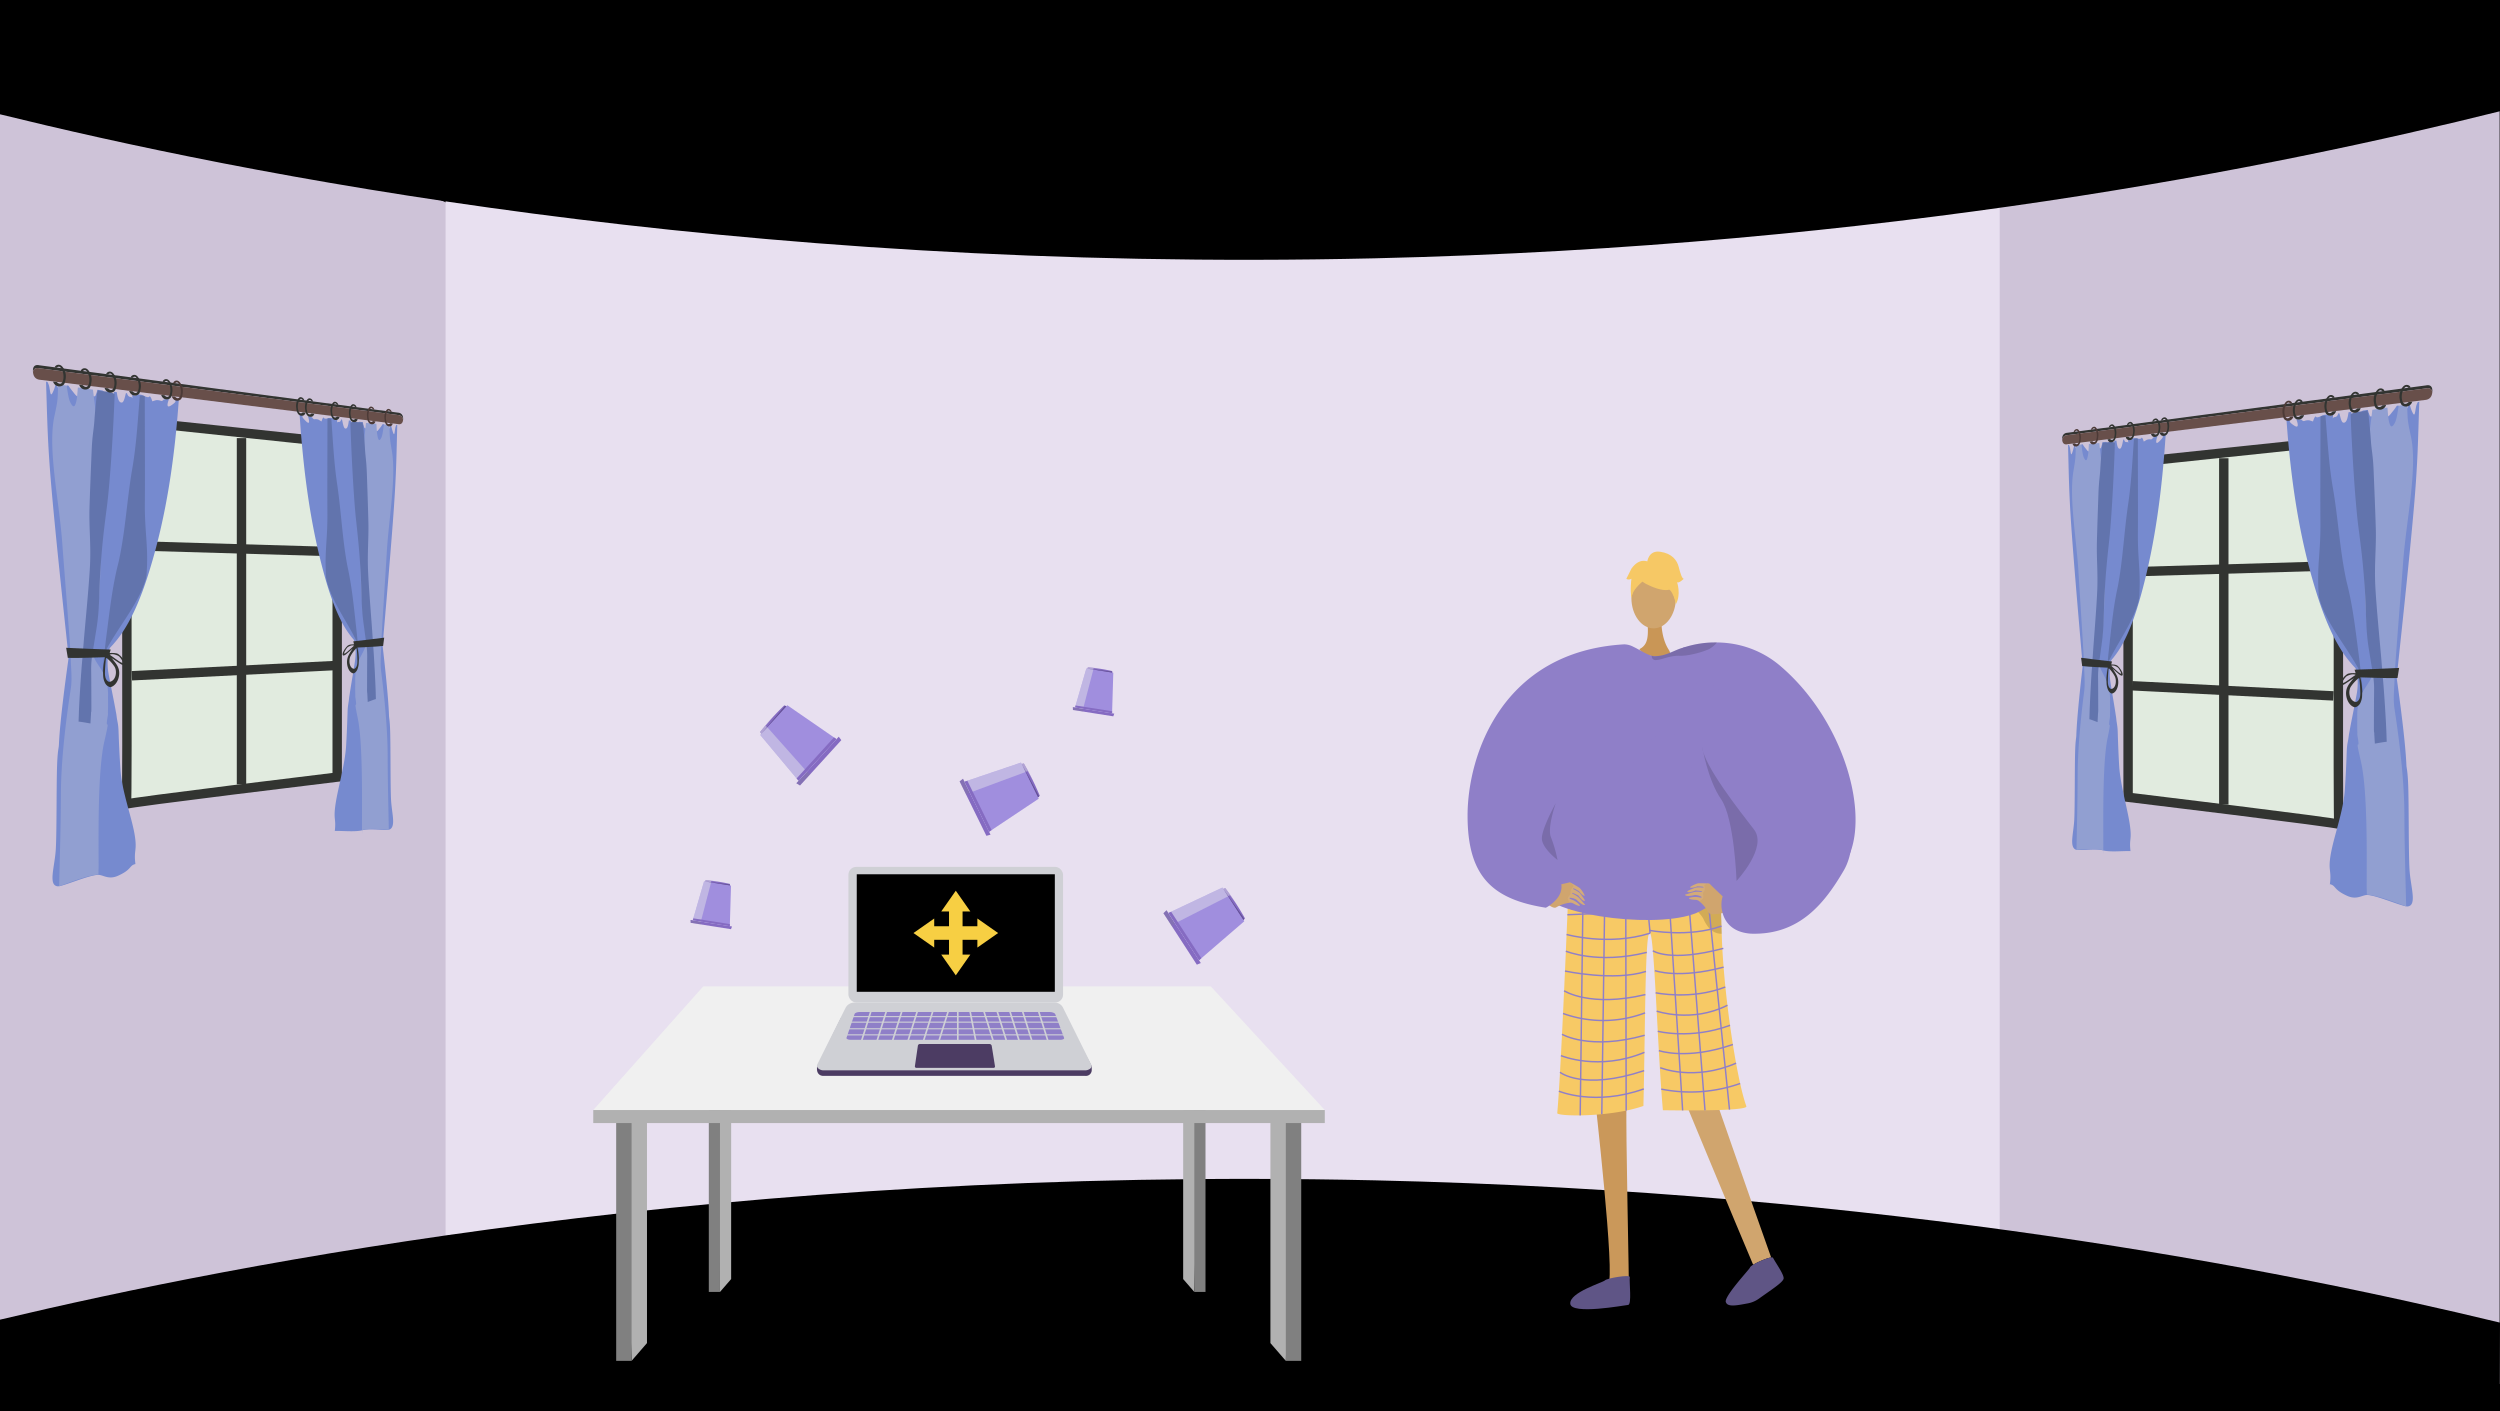 <svg xmlns="http://www.w3.org/2000/svg" xmlns:xlink="http://www.w3.org/1999/xlink" width="1366" height="771" viewBox="0 0 1366 771"><defs><style>.a,.af,.j{fill:none;}.b{clip-path:url(#a);}.c{fill:#000;}.d{fill:#cec3d8;}.e{fill:#e8e0f0;}.f{fill:#b1b1b1;}.g{fill:gray;}.h{fill:#f0f0f0;}.i{fill:#e1ebdf;}.j{stroke:#323431;stroke-width:5.136px;}.af,.j{stroke-miterlimit:10;}.k{fill:#768acf;}.l{fill:#6274ad;}.m{fill:#919fd1;}.n{fill:#323431;}.o{fill:#684f4a;}.p{fill:#4c3a37;}.q{fill:#bf5930;}.r{fill:#eaeaea;}.s{fill:#8e95a1;}.t{fill:#4c3c63;}.u{fill:#cfd0d5;}.v{fill:#8f7fc8;}.w{fill:url(#b);}.x{fill:#c99656;}.y{fill:#ca985a;}.z{fill:#d0a56e;}.aa{fill:#5f5585;}.ab{fill:#5f5586;}.ac{fill:#f7c965;}.ad{opacity:0.3;}.ae{opacity:0.5;}.af{stroke:#8f7fc8;stroke-width:0.801px;}.ag{fill:#d4ab78;}.ah{opacity:0.15;}.ai{fill:#f6c865;}.aj{fill:#f7cf43;}.ak{fill:#856bc2;}.al{opacity:0.45;}.al,.ao{mix-blend-mode:multiply;isolation:isolate;}.am{clip-path:url(#c);}.an{fill:#e6e7e8;}.ao{opacity:0.22;}.ap{clip-path:url(#d);}.aq{fill:#808285;}.ar{fill:#a08ede;}.as{clip-path:url(#e);}.at{fill:#624f94;}.au{clip-path:url(#f);}.av{clip-path:url(#g);}.aw{clip-path:url(#h);}.ax{clip-path:url(#i);}.ay{clip-path:url(#j);}.az{clip-path:url(#k);}.ba{clip-path:url(#l);}.bb{clip-path:url(#m);}.bc{clip-path:url(#n);}.bd{clip-path:url(#o);}.be{clip-path:url(#p);}.bf{clip-path:url(#q);}</style><clipPath id="a"><rect class="a" width="1366" height="771" transform="translate(3954.422 3778.523) rotate(-180)"/></clipPath><linearGradient id="b" x1="24094.895" y1="3.043" x2="24095.051" y2="-3.443" gradientUnits="objectBoundingBox"><stop offset="0" stop-color="#e7b699"/><stop offset="1" stop-color="#bbd4a9"/></linearGradient><clipPath id="c"><path class="a" d="M3005.295,3409.714l8.632-9.478-2.237-1.987-8.494,9.327Z"/></clipPath><clipPath id="d"><path class="a" d="M3025.12,3437.181l6.142-6.744-1.651-1.621-6.078,6.673Z"/></clipPath><clipPath id="e"><path class="a" d="M3024.761,3434.142l6.2-6.806-23.294-22.465-5.279,5.8Z"/></clipPath><clipPath id="f"><path class="a" d="M3255.364,3493.757l6.984,10.75,2.489-1.661-6.873-10.578Z"/></clipPath><clipPath id="g"><path class="a" d="M3223.772,3505.983l4.969,7.649,1.987-1.187-4.917-7.569Z"/></clipPath><clipPath id="h"><path class="a" d="M3226.8,3506.405l5.015,7.719,27.63-16.849-4.271-6.574Z"/></clipPath><clipPath id="i"><path class="a" d="M2973.327,3490.18l8.589,1.352.3-2.05-8.467-1.333Z"/></clipPath><clipPath id="j"><path class="a" d="M2965.394,3511.694l6,.944.29-1.514-5.941-.935Z"/></clipPath><clipPath id="k"><path class="a" d="M2966.938,3510.378l6.059.954,3.957-21.636-5.257-.827Z"/></clipPath><clipPath id="l"><path class="a" d="M3182.2,3373.879l8.589,1.352.3-2.051-8.467-1.333Z"/></clipPath><clipPath id="m"><path class="a" d="M3174.27,3395.392l6,.944.29-1.514-5.941-.935Z"/></clipPath><clipPath id="n"><path class="a" d="M3175.814,3394.076l6.059.954,3.957-21.637-5.257-.827Z"/></clipPath><clipPath id="o"><path class="a" d="M3145.184,3425.357l5.654,11.493,2.695-1.366-5.569-11.32Z"/></clipPath><clipPath id="p"><path class="a" d="M3112.471,3433.9l3.984,8.1,2.09-.938-3.945-8.02Z"/></clipPath><clipPath id="q"><path class="a" d="M3115.4,3434.657l4.023,8.179,29.412-13.512-3.459-7.031Z"/></clipPath></defs><g transform="translate(-2588.421 -3007.523)"><g class="b"><rect class="c" width="1366" height="771" transform="translate(3954.422 3778.523) rotate(-180)"/><path class="d" d="M2588.422,3017.06v758.464l242.228-67.586,32.991-6.263L2862,3143.582l-30.118-25.561Z"/><path class="d" d="M3638.125,3132.995l16.051,556.371,300.044,74.4V3013.711l-298.844,93.57Z"/><path class="e" d="M3256.444,3096.595h424.608v617.384H2831.887V3096.595Z"/><path class="c" d="M3954.422,3068.3c-121.657,30.38-335.7,73.889-615,80.373-352.971,8.194-622.428-47.1-751-78.7v-62.455h1366Z"/><path class="c" d="M3954.422,3730.207c-121.657-29.39-335.7-71.48-615-77.753-352.971-7.927-622.428,45.568-751,76.133v47.19l1365.8,2.746Z"/></g><path class="f" d="M2941.934,3621.171v120.213l-8.417,9.712-4.208-133.487Z"/><path class="g" d="M2925.1,3617.61V3751.1h8.417V3621.171Z"/><path class="f" d="M3282.574,3621.171v120.213l8.417,9.712,4.208-133.487Z"/><path class="g" d="M3299.409,3617.61V3751.1h-8.417V3621.171Z"/><path class="f" d="M2987.92,3591.186V3706.4l-6.1,7.042-3.051-124.841Z"/><path class="g" d="M2975.715,3588.6v124.841h6.1v-122.26Z"/><path class="f" d="M3234.9,3591.186V3706.4l6.1,7.042,3.051-124.841Z"/><path class="g" d="M3247.108,3588.6v124.841H3241v-122.26Z"/><path class="h" d="M2912.582,3614.049l60.085-67.553h277.346l62.273,67.553Z"/><rect class="f" width="399.704" height="7.122" transform="translate(2912.582 3614.049)"/><path class="i" d="M3862.782,3248.7l-111.571,11.758v182.675s115.894,14.028,115.181,14.791,0-205.724,0-205.724l-.95-3.78Z"/><path class="j" d="M3862.782,3248.7l-111.571,11.758v182.675s115.894,14.028,115.181,14.791,0-205.724,0-205.724l-.95-3.78Z"/><line class="j" y2="189.205" transform="translate(3803.5 3257.911)"/><line class="j" x2="110.049" y2="5.538" transform="translate(3753.372 3382.227)"/><line class="j" y1="3.213" x2="110.049" transform="translate(3753.372 3316.711)"/><path class="k" d="M3839.98,3237.47s-1.813.039,1.886,2.522c3.73,2.505,1.251-3.388,1.251-3.388l2.768.159s.891,1.2,1.748.735a5.956,5.956,0,0,1,2.6-.312l2,.621s1.05-3.508,1.689-2.529c.525.8,2.667-.371,4.3-1.047l2.06-.221c.873.428,1.424,1.424,2.331.387,1.233-1.41.04,2.505.618,1.51s1.971.274,2.785-2.365c.018-.057.036-.109.053-.157l.548-.06c.474,1.2.964,5.052,2.274,5.158,1.715.139,2.317-2.507,2.769-5.719l1.52-.174a9.084,9.084,0,0,1,.113,2.71c-.355,2.761,3.1,2.312,3.1,2.312s.1-2.917.62-3.64a18.307,18.307,0,0,1,2.519-2.135q1.334-.165,2.673-.335c.142.511.3,1.139.539,1.783.734,1.95.475,2.031,2.756,1.562s1.727,1.569,2.133-.252c.371-1.665.337-1.824.835-3.925.5-.069.993-.14,1.49-.21a33.475,33.475,0,0,0,1.333,3.145c1.624,3.215,2.819.718,4.8-1.63a30.085,30.085,0,0,0,1.952-2.738l.9-.147a2.139,2.139,0,0,1,.112.2c.72,1.391,1.788,3.811,3.561,2.525,1.409-1.023,1.855-3.184,2.151-3.719l.216-.038h0c.346.641.152,1.624,1.549,4.665s1.4.127,2.039-3.018a9.4,9.4,0,0,1,.963-2.5l.772-.148c-.7,21.555-.776,32.583-2.844,56.789-2.059,24.1-6.121,62.123-8.862,87.905-.546,5.14-.732,1.86-.531,6.36.013.29.019.507.02.665.046.323.1.674.15,1.065,1.4,10.013,4.481,32.829,5.021,45.313.107,2.626.71,2.912,1.017,11.763.391,11.284.147,36.023.7,45.613s4.281,19.626-.956,20.275c-2.486.309-16.1-5.78-21.869-6.253-2.825-.231-5.757,2.875-11.035.545-7.51-3.316-6.309-5.49-9.167-6.323-.281-.081-.3-.168-.3-.2a.79.79,0,0,1-.206.2c1.1-8.009-1.152-7.094.536-16.68,1.693-9.622,6.814-23.175,7.64-34.793.487-6.846.854-15.079,1.054-20.914.167-4.873.667-5.024,1.123-8.911.114-.965.3-1.729.459-2.646.76-4.293,1.661-8.639,2.486-12.841.2-1,.406-2.078.556-2.876.3-1.6.7-3.52.91-4.85a35.264,35.264,0,0,0,.4-7.732c-.019-.405-.056-.591-.086-.939s-.076-.661-.116-.982c-.02-.158-.047-.321-.065-.442-.035-.237-.1-.614-.133-.795a18.819,18.819,0,0,0-.464-1.906c-.16-.513-.171-.515-.324-.92-.57-.552-1.134-1.211-1.686-1.793-.217-.23-.445-.532-.7-.825-9.234-10.578-15.159-26.367-19.292-39.786-9.428-30.61-13.742-61.838-16.009-93.585l.365-.045Z"/><path class="l" d="M3855.208,3329.586c.192,3.669.165,4.177,1.169,7.216,3.26,9.872,10.991,20.277,16.431,28.969.2.318.479.718.634.967,1.3,2.083,2.751,4.545,3.839,6.542a5.842,5.842,0,0,1,.664,1.508,12.41,12.41,0,0,1,.394,2.854c.034.4.041.795.044,1.306.014,2.435-.207,5-.249,7.465v.02c-.021,1.87-.294,4.1-.437,5.849-.167,2.052-.291,3.666-.307,5.642,0,.018,0,.033,0,.046.015.452,0,.775.043,1.25.24,2.782.571,5.711.881,8.481.068.612.173,1.545.221,1.966.233,2.022.433,3.7.665,5.622.077-1.793.207-3.812.278-5.472s.043.058.121-2.351.619-8.589.587-11.827-.4-5.132-.646-8.764c-.147-2.161-.616-6.539-.879-9.28-.119-1.25-.281-2.873-.461-4.272-.3-2.354-.385-3.515-.735-6.162-1.765-13.355-3.236-27.4-6.516-40.363-.015-.057-.02-.082-.035-.144-.2-.836-.258-.99-.462-1.934-3.575-16.53-4.429-33.783-7.311-50.354-2.256-12.969-2.994-26.567-4.1-39.775-.905.319-1.828-.337-2.719.623.034,17.493-.164,41.946-.019,57.957C3856.446,3308.841,3854.5,3316.019,3855.208,3329.586Z"/><path class="m" d="M3876.5,3407.584a9.381,9.381,0,0,0,.014,1.773c1.968,11.038-1.955-2.352,1.877,14.052,3.864,16.543,3.158,53.773,3.186,69.472-.129,8.533.188-6.213.091,3.455,7.058.84,14.284,3.879,21.477,6.454-.384-17.122-.9-32.274-.964-50.272s-2.554-39.3-5.417-57.792c-.829-5.356-.039-11.442.052-16.759.019-1.1.222-4.318.326-5.858,1.115-16.6,3.279-42.857,4.352-57.515,1.659-22.646,8.056-51.133,4.226-68.774-2.036-9.38-1.7-8.679-2.055-17.645-1.452,1.028-3.082.574-4.594,1.111-.51,2.565-.918,6.815-1.977,8.989-2.145,4.4-3.02,1.467-3.569-1.663-.235-1.342-.457-4.705-.6-6.379-2.773.349-5.524.826-8.262,1.209-.629,5.522-1.476,11.055-1.793,16.563,0,.006.011.022.01.03-.45,12.565-.713,25.7.051,37.891.765,12.216-1.978,18.3-2.353,31.872s.768,37.288,3.976,51.571a19.034,19.034,0,0,1,.418,3.611,12.018,12.018,0,0,1-.747,4.581,1.106,1.106,0,0,1-.07.165c-1.613,3.369-3.905,6.029-5.575,9.376a12.677,12.677,0,0,0-.522,1.246,22.564,22.564,0,0,0-1.011,3.453,34.891,34.891,0,0,0-.629,5.862c0,.056-.007.158-.006.2s0,.039,0,.051C3876.491,3401.235,3876.3,3404.161,3876.5,3407.584Z"/><path class="l" d="M3882.037,3231.712c-3.06,1.137-6.373.154-9.234,2.2.591,16.939,2.363,46.974,4.209,61.245,2.167,16.759,2.716,22.256,3.562,34.66.848,12.427.334,21.073,2.213,32.5.734,4.467,1.058,6.759,1.73,10.652.385,2.231.411,2.682.7,4.63.012.08.012.11.019.16a49.216,49.216,0,0,1,.4,6.728c-.085,5.656-.1,16.081-.115,20.288s.165,1.907.2,3.637a14.183,14.183,0,0,0,.081,1.419c.052,1.231.176,2.684.231,4,2.15-.345,4.308-.809,6.487-1.006-.045-1.859-.033-.8-.095-3.062s.111,4.319-.057-1.481-1.263-23.018-1.868-29.429-.086-1.331-.479-6.109.516,6.843-.241-2.673c-.757-9.5-2.947-31.127-3.5-42.649s.579-20.847.282-31.087-.851-23.217-1.2-31.738-1.111-10.784-1.485-16.321-.865-9.549-1.172-12.925S3882.31,3234.167,3882.037,3231.712Z"/><path class="n" d="M3899.307,3372.477c-8.25.471-16.373.693-24.347.965.452,1.365.841,2.757,1.247,4.143,7.273.122,14.7.571,22.2.411Q3898.855,3375.237,3899.307,3372.477Z"/><path class="n" d="M3874.779,3393.912c.737.234,1.552-.326,2.188-.793a4.092,4.092,0,0,0,.726-.794,3.754,3.754,0,0,0,.346-.547,10.023,10.023,0,0,0,1-3.435,34.237,34.237,0,0,0-.64-9.36c-.114-.614-.208-.992-.277-1.309-.131-.606-.158-.68-.281-1.175a2.01,2.01,0,0,0-1.419.11,1.19,1.19,0,0,0-.2.1,1.93,1.93,0,0,0-.237.129,8.132,8.132,0,0,0-1.8,1.565c-1.32,1.79-2.957,3.359-3.608,5.782C3869.592,3387.837,3871.393,3392.835,3874.779,3393.912Zm-1.953-11.04a20.562,20.562,0,0,1,3.728-4.277c.581-.6.5-.376,1.006-.422.3,2.778.521,5.478.574,8.241v.016c-.065,1.812-.426,3.675-1.846,4.45a1.158,1.158,0,0,1-.964.154C3872.118,3390.282,3871.354,3385.445,3872.826,3382.872Z"/><path class="n" d="M3867.078,3380.968c-.124,1.626,1.754.841,2.5.356s3.257-2.209,3.965-2.627.171-.071.676-.323,1.226-.528,1.789-.792c.041-.141.057-.224.1-.378s.082-.328.126-.507.082-.331.135-.543.127-.534.19-.766c-.149-.018-.163-.013-.343-.026s-.426-.021-.683-.032c-1.315-.057-3.655-.126-4.692.573C3869.348,3376.9,3867.2,3379.341,3867.078,3380.968Zm3.318-3.8c.723-.639,3.74-1.737,5.139-.892-1.843,1.152-4.993,3.8-6.747,4.445S3869.674,3377.8,3870.4,3377.163Z"/><path class="n" d="M3715.185,3247.625q.01.226.036.426a2.783,2.783,0,0,1,2.52-2.723l196.361-25.591s2.892-.837,3.33,2.091c.026-.275.037-.565.037-.877-.014-3.838-3.385-2.856-3.385-2.856l-196.354,25.933S3715.023,3244.142,3715.185,3247.625Z"/><path class="o" d="M3715.221,3248.051c.351,2.985,2.792,2.19,2.792,2.19l196.071-24.257c1.287-.265,3.075-1.049,3.348-4.153v0c-.438-2.928-3.33-2.091-3.33-2.091l-196.361,25.591A2.783,2.783,0,0,0,3715.221,3248.051Z"/><path class="n" d="M3904.392,3219.475a1.433,1.433,0,0,0-1.2-.606c-1.078.138-1.773,2.052-1.953,2.547-1.035,2.852-.365,6.525,1.182,6.743.334.047,1.007.124,2.048-.948.694-.025,1.316-.156,2.013-.182a3.965,3.965,0,0,1-1.5,2.028,3.512,3.512,0,0,1-3.992-.031c-.91-.679-1.082-1.7-1.318-3.09a8.146,8.146,0,0,1,.5-5.079c.356-.761,1.24-2.66,2.768-2.974,1.588-.326,2.683.925,2.562,1.386C3905.436,3219.517,3904.9,3219.385,3904.392,3219.475Z"/><path class="n" d="M3890.16,3221.353a1.387,1.387,0,0,0-1.165-.6c-1.045.133-1.719,2.017-1.894,2.505-1,2.806-.354,6.424,1.146,6.643.324.047.977.124,1.986-.931.674-.023,1.276-.151,1.952-.175a3.9,3.9,0,0,1-1.456,2,3.365,3.365,0,0,1-3.871-.038c-.883-.67-1.05-1.675-1.279-3.046a8.128,8.128,0,0,1,.487-5c.345-.748,1.2-2.617,2.684-2.923,1.541-.319,2.6.916,2.486,1.369C3891.172,3221.4,3890.649,3221.266,3890.16,3221.353Z"/><path class="n" d="M3876.355,3223.174a1.344,1.344,0,0,0-1.13-.592c-1.015.13-1.669,1.984-1.838,2.464-.975,2.762-.344,6.328,1.112,6.546.314.047.947.124,1.926-.913.654-.022,1.239-.147,1.894-.169a3.831,3.831,0,0,1-1.412,1.962,3.228,3.228,0,0,1-3.757-.044c-.856-.662-1.018-1.652-1.24-3a8.118,8.118,0,0,1,.472-4.925c.336-.737,1.168-2.576,2.6-2.875,1.494-.31,2.525.908,2.411,1.354C3877.337,3223.219,3876.829,3223.09,3876.355,3223.174Z"/><path class="n" d="M3862.957,3224.942a1.3,1.3,0,0,0-1.1-.585c-.984.125-1.619,1.951-1.784,2.424-.946,2.72-.333,6.234,1.08,6.451.3.047.919.124,1.87-.9.635-.02,1.2-.142,1.838-.163a3.761,3.761,0,0,1-1.371,1.93,3.093,3.093,0,0,1-3.646-.05c-.831-.653-.989-1.629-1.2-2.96a8.106,8.106,0,0,1,.458-4.853c.326-.725,1.134-2.535,2.529-2.827,1.45-.3,2.45.9,2.34,1.339C3863.911,3224.989,3863.418,3224.86,3862.957,3224.942Z"/><path class="n" d="M3845.54,3227.241a1.246,1.246,0,0,0-1.054-.577c-.947.121-1.558,1.909-1.716,2.372-.909,2.665-.32,6.112,1.038,6.328.293.047.884.124,1.8-.873.61-.019,1.156-.137,1.767-.156a3.676,3.676,0,0,1-1.318,1.889,2.928,2.928,0,0,1-3.5-.057c-.8-.643-.951-1.6-1.158-2.906a8.1,8.1,0,0,1,.44-4.757c.314-.71,1.09-2.484,2.432-2.766,1.394-.293,2.356.888,2.25,1.319C3846.457,3227.288,3845.983,3227.161,3845.54,3227.241Z"/><path class="p" d="M3839.8,3228a1.234,1.234,0,0,0-1.041-.575c-.934.12-1.536,1.9-1.693,2.356-.9,2.646-.316,6.072,1.025,6.287.289.047.872.124,1.774-.866.6-.018,1.141-.135,1.744-.153a3.654,3.654,0,0,1-1.3,1.876,2.875,2.875,0,0,1-3.459-.061c-.789-.639-.939-1.589-1.143-2.887a8.091,8.091,0,0,1,.435-4.726c.309-.705,1.076-2.466,2.4-2.745,1.376-.29,2.325.884,2.22,1.311C3840.7,3228.047,3840.235,3227.92,3839.8,3228Z"/><path class="k" d="M3769.877,3245.956s1.538-.353-1.588,2.711c-3.1,3.04-1.046-2.836-1.046-2.836l-2.294.728s-.733,1.278-1.435,1.03a4.43,4.43,0,0,0-2.115.254l-1.613.964s-.839-2.921-1.348-1.916c-.418.824-2.11.215-3.394-.05l-1.6.223c-.674.553-1.1,1.537-1.8.808-.943-.986-.031,2.2-.473,1.444s-1.5.624-2.118-1.513c-.014-.047-.027-.088-.04-.126l-.414.056c-.357,1.131-.725,4.569-1.706,4.906-1.277.439-1.723-1.725-2.057-4.4l-1.119.147a9.332,9.332,0,0,0-.083,2.343c.261,2.3-2.26,2.551-2.26,2.551a10.232,10.232,0,0,0-.449-2.981,9.465,9.465,0,0,0-1.811-1.333q-.951.115-1.9.224c-.1.457-.209,1.014-.381,1.6-.517,1.772-.334,1.793-1.934,1.813s-1.2,1.618-1.483.175c-.256-1.317-.233-1.456-.576-3.11q-.513.052-1.025.1c-.228.774-.516,1.791-.912,2.844-1.1,2.936-1.912,1.09-3.247-.483a17.431,17.431,0,0,1-1.3-1.886l-.595.043c-.025.053-.049.112-.075.179-.475,1.26-1.178,3.411-2.339,2.677-.917-.58-1.206-2.241-1.4-2.619l-.14.007h0a32.269,32.269,0,0,1-1,4.014c-.9,2.676-.9.339-1.306-2.065a6.853,6.853,0,0,0-.613-1.825l-.489.017c.44,17.057.492,25.836,1.811,44.945,1.324,19.176,3.967,49.745,5.774,70.749.363,4.214.486,1.55.352,5.207-.009.236-.013.413-.013.541-.031.261-.064.544-.1.859-.926,8.054-2.948,26.252-3.3,36.265-.069,2.1-.461,2.255-.661,9.341-.253,9.022-.095,28.976-.45,36.576s-2.746,14.732.619,16.542c1.621.872,10.785-.666,14.82.43s10.556.331,14.9.43c.216,0,.231-.066.228-.091a1.086,1.086,0,0,0,.159.233c-.847-7.315.889-5.927-.413-14.772-1.3-8.816-5.165-21.661-5.782-31.847-.362-5.986-.635-13.138-.783-18.191-.123-4.217-.493-4.409-.831-7.806-.083-.842-.218-1.519-.338-2.325-.559-3.765-1.219-7.577-1.822-11.245-.144-.876-.3-1.81-.405-2.5-.219-1.391-.507-3.057-.661-4.206a35.664,35.664,0,0,1-.291-6.607c.013-.344.04-.5.062-.795s.055-.558.084-.828c.014-.133.034-.271.047-.372.025-.2.074-.517.1-.669.075-.5.241-1.243.337-1.6.116-.429.124-.43.235-.767.415-.442.826-.977,1.23-1.447.16-.186.326-.434.514-.672,6.912-8.79,11.489-22.574,14.751-34.542,7.661-28.108,11.273-57.192,13.2-86.87l-.312.037Z"/><path class="l" d="M3757.422,3331.045a19.84,19.84,0,0,1-.923,6.432c-2.549,8.736-8.456,17.7-12.5,25.017-.146.264-.352.6-.465.8-.948,1.724-2,3.755-2.793,5.4a5.134,5.134,0,0,0-.478,1.244,11.9,11.9,0,0,0-.283,2.4c-.025.334-.03.672-.032,1.1-.01,2.064.149,4.249.179,6.347v.014c.015,1.59.212,3.5.315,5,.12,1.757.209,3.139.221,4.818,0,.016,0,.029,0,.04-.011.382,0,.658-.032,1.057-.173,2.338-.411,4.788-.634,7.1-.049.511-.124,1.29-.159,1.641-.167,1.686-.31,3.082-.476,4.681-.056-1.527-.149-3.25-.2-4.662s-.03.043-.086-2-.442-7.321-.419-10.053.284-4.3.461-7.353c.106-1.816.441-5.489.63-7.794.085-1.052.2-2.419.331-3.595.219-1.981.277-2.962.529-5.194,1.278-11.308,2.349-23.282,4.763-34.459.01-.049.014-.071.025-.125.151-.726.192-.86.343-1.68,2.673-14.463,3.317-29.517,5.51-44.285,1.734-11.683,2.3-23.764,3.165-35.614.707.1,1.429-.67,2.129,0-.026,15.529.13,37.2.015,51.432C3756.445,3312.671,3757.984,3318.941,3757.422,3331.045Z"/><path class="m" d="M3741.307,3397.923a9.242,9.242,0,0,1-.01,1.507c-1.419,9.128,1.421-1.782-1.353,11.7-2.755,13.38-2.255,44.852-2.274,58.067s-.134-5.279-.065,2.886c-4.934-1.121-9.843-.452-14.593-.168.25-13.732.589-25.865.628-40.4s1.678-31.492,3.579-46.278c.554-4.315.026-9.347-.035-13.7-.013-.9-.148-3.539-.217-4.8-.742-13.577-2.172-34.921-2.877-46.765-1.084-18.2-5.2-40.407-2.747-55.039,1.318-7.868,1.1-7.247,1.33-14.535.946.572,2.015-.088,3.012.075.338,2,.609,5.388,1.314,6.983,1.436,3.249,2.025.7,2.4-1.969.159-1.144.31-3.951.4-5.354,1.89-.221,3.786-.335,5.693-.525.441,4.509,1.037,9,1.261,13.575a.087.087,0,0,0-.007.027c.317,10.491.5,21.5-.036,31.83s1.4,15.239,1.667,26.668-.546,31.45-2.808,43.34a18.617,18.617,0,0,0-.293,3,12.235,12.235,0,0,0,.523,3.876,1.428,1.428,0,0,0,.049.142c1.136,2.927,2.763,5.322,3.958,8.276.12.3.25.679.375,1.1a23.709,23.709,0,0,1,.729,3.014,35.772,35.772,0,0,1,.455,5.042c0,.048,0,.135,0,.168a.367.367,0,0,0,0,.044C3741.312,3392.522,3741.451,3395.032,3741.307,3397.923Z"/><path class="l" d="M3737.342,3249.333c2.18.382,4.57-1.086,6.661.112-.434,14.618-1.728,40.53-3.067,52.859-1.559,14.36-1.952,19.037-2.555,29.541-.6,10.487-.238,17.777-1.569,27.351-.518,3.723-.745,5.631-1.217,8.861-.269,1.846-.287,2.222-.492,3.834-.008.067-.008.092-.012.133a48.463,48.463,0,0,0-.279,5.6c.059,4.731.07,13.442.08,16.958a17.274,17.274,0,0,1-.139,3.017c-.024,1.441-.021.153-.057,1.176s-.122,2.221-.16,3.316c-1.491-.541-2.976-1.178-4.461-1.59.03-1.526.022-.654.064-2.512s-.075,3.546.039-1.215.86-18.884,1.273-24.145.06-1.095.329-5.029-.354,5.634.165-2.2,2.034-25.806,2.42-35.421-.4-17.356-.2-25.912.592-19.456.835-26.618.778-9.179,1.04-13.876.609-8.157.826-11.048S3737.149,3251.449,3737.342,3249.333Z"/><path class="n" d="M3725.528,3366.927c5.543.785,11.18,1.379,16.9,2.028-.33,1.139-.612,2.3-.907,3.461-5.2-.332-10.345-.393-15.4-.951C3725.925,3369.951,3725.73,3368.438,3725.528,3366.927Z"/><path class="n" d="M3745.649,3378.441c-.483-2.132-1.69-3.59-2.658-5.207a7.153,7.153,0,0,0-1.311-1.445,1.557,1.557,0,0,0-.172-.124.863.863,0,0,0-.144-.093,1.3,1.3,0,0,0-1.025-.177c-.088.413-.108.474-.2.98-.05.265-.118.58-.2,1.093a33.55,33.55,0,0,0-.459,7.884,10.41,10.41,0,0,0,.716,2.991,3.66,3.66,0,0,0,.25.494,3.923,3.923,0,0,0,.523.737c.461.454,1.052,1,1.588.869C3745.042,3385.822,3746.379,3381.669,3745.649,3378.441Zm-3.489,5.5a.8.8,0,0,1-.7-.212c-1.025-.777-1.285-2.386-1.332-3.928v-.014c.038-2.339.2-4.615.413-6.953.365.07.306-.127.727.42a19.358,19.358,0,0,1,2.719,3.9C3745.071,3379.471,3744.507,3383.566,3742.16,3383.94Z"/><path class="n" d="M3745.458,3371.3c-.767-.661-2.486-.736-3.444-.762-.187,0-.365-.013-.5-.011s-.14,0-.248,0c.045.2.1.478.138.662l.1.471c.032.154.063.306.091.439s.04.205.069.327c.409.259.933.539,1.3.786s-.024-.083.495.319,2.377,2.05,2.93,2.519,1.962,1.284,1.868-.136S3746.561,3372.246,3745.458,3371.3Zm1.521,4.281c-1.307-.676-3.628-3.148-4.973-4.241,1.02-.641,3.239.477,3.775,1.071S3748.289,3376.257,3746.979,3375.577Z"/><path class="p" d="M3722.2,3243.517c.159-.279.435-.672.78-.72.7-.1,1.158,1.317,1.276,1.685.681,2.116.24,5.218-.773,5.674-.218.1-.656.28-1.332-.4-.45.1-.851.11-1.3.215a2.289,2.289,0,0,0,.968,1.361,2.138,2.138,0,0,0,2.6-.735,5,5,0,0,0,.868-2.747,7.6,7.6,0,0,0-.331-4.03c-.234-.548-.815-1.915-1.814-1.87a1.94,1.94,0,0,0-1.661,1.611C3721.524,3243.751,3721.873,3243.542,3722.2,3243.517Z"/><path class="p" d="M3731.684,3242.266c.163-.283.447-.682.8-.731.722-.1,1.188,1.332,1.309,1.7.7,2.141.246,5.284-.793,5.747-.223.1-.673.285-1.366-.4-.461.106-.872.113-1.332.22a2.32,2.32,0,0,0,.993,1.377,2.212,2.212,0,0,0,2.667-.748,5.034,5.034,0,0,0,.89-2.784,7.6,7.6,0,0,0-.339-4.08c-.241-.555-.836-1.938-1.86-1.891a1.979,1.979,0,0,0-1.7,1.634C3730.992,3242.5,3731.35,3242.291,3731.684,3242.266Z"/><path class="n" d="M3741.411,3240.982c.167-.287.458-.691.821-.741.74-.1,1.218,1.347,1.342,1.723.716,2.168.252,5.351-.813,5.822-.229.1-.69.29-1.4-.4-.473.109-.9.116-1.366.225a2.338,2.338,0,0,0,1.018,1.393,2.289,2.289,0,0,0,2.736-.762,5.064,5.064,0,0,0,.913-2.82,7.615,7.615,0,0,0-.348-4.133c-.247-.561-.858-1.961-1.908-1.912a2.023,2.023,0,0,0-1.748,1.658C3740.7,3241.224,3741.068,3241.009,3741.411,3240.982Z"/><path class="n" d="M3751.39,3239.665c.171-.29.47-.7.842-.752.759-.1,1.25,1.362,1.377,1.743.735,2.2.259,5.42-.835,5.9-.235.1-.708.3-1.437-.406-.485.111-.918.119-1.4.23a2.092,2.092,0,0,0,3.852.633,5.094,5.094,0,0,0,.937-2.858,7.613,7.613,0,0,0-.357-4.186c-.254-.568-.88-1.985-1.958-1.933a2.065,2.065,0,0,0-1.793,1.683C3750.661,3239.912,3751.038,3239.693,3751.39,3239.665Z"/><path class="n" d="M3765.233,3237.838c.178-.3.487-.714.872-.767.787-.109,1.295,1.383,1.427,1.771.761,2.232.268,5.516-.864,6-.244.106-.734.3-1.489-.409-.5.113-.951.123-1.452.236a2.4,2.4,0,0,0,1.082,1.433,2.485,2.485,0,0,0,2.908-.8,5.137,5.137,0,0,0,.97-2.911,7.614,7.614,0,0,0-.37-4.259c-.262-.578-.912-2.019-2.028-1.963a2.126,2.126,0,0,0-1.857,1.717C3764.479,3238.091,3764.869,3237.867,3765.233,3237.838Z"/><path class="n" d="M3770.03,3237.205c.18-.3.493-.718.883-.772.8-.11,1.311,1.39,1.444,1.78.771,2.245.271,5.549-.875,6.042-.247.107-.742.3-1.507-.411-.508.115-.962.125-1.469.239a2.415,2.415,0,0,0,1.095,1.441,2.523,2.523,0,0,0,2.943-.8,5.146,5.146,0,0,0,.982-2.929,7.611,7.611,0,0,0-.374-4.285c-.266-.581-.923-2.03-2.053-1.973a2.148,2.148,0,0,0-1.88,1.728C3769.267,3237.46,3769.661,3237.235,3770.03,3237.205Z"/><path class="i" d="M2661.094,3237.693l111.57,11.758v182.675s-115.894,14.027-115.181,14.79,0-205.724,0-205.724l.95-3.78Z"/><path class="j" d="M2661.094,3237.693l111.57,11.758v182.675s-115.894,14.027-115.181,14.79,0-205.724,0-205.724l.95-3.78Z"/><line class="j" y2="189.205" transform="translate(2720.375 3246.908)"/><line class="j" x1="110.049" y2="5.538" transform="translate(2660.454 3371.224)"/><line class="j" x1="110.049" y1="3.213" transform="translate(2660.454 3305.708)"/><path class="k" d="M2683.9,3226.467s1.813.039-1.886,2.523c-3.73,2.505-1.25-3.388-1.25-3.388l-2.769.158s-.891,1.2-1.748.736a5.941,5.941,0,0,0-2.6-.313l-2,.621s-1.05-3.508-1.689-2.529c-.525.8-2.667-.371-4.3-1.047l-2.061-.221c-.872.428-1.424,1.425-2.331.387-1.233-1.409-.04,2.5-.618,1.511s-1.971.274-2.785-2.365c-.018-.058-.035-.109-.053-.158l-.548-.06c-.474,1.2-.964,5.052-2.274,5.158-1.714.139-2.317-2.506-2.769-5.719l-1.52-.173a9.053,9.053,0,0,0-.112,2.71c.354,2.76-3.1,2.312-3.1,2.312s-.1-2.918-.62-3.64a18.178,18.178,0,0,0-2.519-2.136q-1.334-.163-2.673-.335c-.142.512-.3,1.139-.539,1.783-.734,1.95-.475,2.031-2.755,1.562s-1.728,1.57-2.134-.251c-.371-1.666-.337-1.824-.835-3.926-.5-.068-.992-.139-1.49-.21a33.33,33.33,0,0,1-1.333,3.146c-1.624,3.214-2.819.717-4.8-1.63a29.936,29.936,0,0,1-1.951-2.738l-.9-.148a2.179,2.179,0,0,0-.112.2c-.72,1.391-1.788,3.811-3.561,2.525-1.409-1.023-1.855-3.184-2.151-3.719l-.216-.038h0c-.346.64-.152,1.623-1.548,4.664s-1.4.127-2.04-3.018a9.4,9.4,0,0,0-.963-2.5l-.772-.148c.7,21.555.777,32.583,2.845,56.79,2.058,24.1,6.12,62.122,8.861,87.9.547,5.14.732,1.86.531,6.36-.013.29-.019.507-.02.665-.046.323-.1.675-.15,1.065-1.4,10.013-4.481,32.829-5.021,45.314-.106,2.625-.71,2.912-1.017,11.763-.391,11.284-.147,36.023-.7,45.612s-4.281,19.626.956,20.275c2.486.309,16.1-5.779,21.869-6.252,2.825-.232,5.757,2.874,11.035.544,7.51-3.315,6.309-5.49,9.167-6.322.281-.082.3-.168.3-.2a.8.8,0,0,0,.207.2c-1.1-8.009,1.151-7.094-.536-16.68-1.694-9.621-6.815-23.175-7.641-34.793-.487-6.845-.854-15.079-1.054-20.914-.166-4.873-.666-5.023-1.123-8.911-.114-.965-.3-1.728-.459-2.646-.759-4.292-1.661-8.638-2.486-12.841-.2-1.005-.406-2.078-.556-2.876-.3-1.6-.7-3.519-.91-4.849a35.268,35.268,0,0,1-.4-7.732c.019-.406.056-.591.086-.94s.076-.661.116-.981c.02-.158.047-.322.065-.443.035-.237.1-.614.133-.794a18.754,18.754,0,0,1,.464-1.906c.16-.514.171-.516.324-.92.57-.552,1.134-1.212,1.686-1.794.218-.23.445-.532.7-.824,9.234-10.579,15.159-26.368,19.292-39.787,9.428-30.609,13.742-61.837,16.009-93.584l-.365-.046Z"/><path class="l" d="M2668.667,3318.584c-.192,3.669-.165,4.176-1.169,7.215-3.26,9.872-10.991,20.277-16.431,28.97-.2.317-.479.717-.634.966-1.3,2.083-2.75,4.546-3.839,6.543a5.841,5.841,0,0,0-.664,1.507,12.421,12.421,0,0,0-.394,2.854c-.034.4-.041.8-.044,1.306-.014,2.436.207,4.995.249,7.466v.019c.021,1.87.294,4.1.437,5.849.168,2.053.291,3.666.307,5.642,0,.018,0,.033,0,.046-.015.452,0,.776-.044,1.25-.24,2.782-.571,5.711-.881,8.481-.068.612-.173,1.546-.221,1.966-.233,2.023-.433,3.7-.664,5.622-.078-1.793-.208-3.811-.279-5.471s-.043.057-.121-2.352-.619-8.588-.587-11.827.4-5.132.646-8.764c.148-2.161.617-6.538.879-9.28.119-1.25.281-2.873.461-4.272.3-2.354.385-3.514.735-6.162,1.765-13.355,3.236-27.4,6.516-40.362.015-.057.02-.083.035-.145.2-.835.258-.99.462-1.934,3.575-16.53,4.429-33.783,7.311-50.354,2.256-12.969,2.994-26.566,4.1-39.775.906.319,1.828-.336,2.719.623-.034,17.493.164,41.946.019,57.958C2667.429,3297.839,2669.376,3305.017,2668.667,3318.584Z"/><path class="m" d="M2647.377,3396.581a9.38,9.38,0,0,1-.014,1.773c-1.968,11.038,1.955-2.351-1.877,14.052-3.864,16.543-3.158,53.773-3.185,69.473.128,8.532-.189-6.214-.092,3.455-7.058.839-14.284,3.878-21.476,6.453.383-17.122.9-32.274.963-50.272s2.554-39.3,5.417-57.791c.829-5.357.039-11.442-.052-16.759-.019-1.1-.222-4.318-.325-5.859-1.116-16.6-3.28-42.856-4.353-57.514-1.659-22.646-8.055-51.134-4.226-68.774,2.036-9.381,1.7-8.68,2.055-17.646,1.452,1.029,3.082.575,4.594,1.111.51,2.565.918,6.815,1.977,8.989,2.145,4.4,3.02,1.467,3.569-1.663.235-1.341.458-4.7.6-6.379,2.773.349,5.524.827,8.262,1.21.629,5.521,1.476,11.054,1.794,16.563,0,.005-.011.021-.011.029.45,12.565.713,25.7-.051,37.891-.765,12.216,1.979,18.3,2.353,31.872s-.768,37.288-3.976,51.571a19.121,19.121,0,0,0-.418,3.611,12.023,12.023,0,0,0,.747,4.582,1.334,1.334,0,0,0,.07.165c1.613,3.368,3.905,6.028,5.575,9.375a12.349,12.349,0,0,1,.522,1.247,22.584,22.584,0,0,1,1.011,3.452,34.762,34.762,0,0,1,.629,5.862c0,.056.007.158.006.2a.3.3,0,0,0,0,.051C2647.384,3390.233,2647.575,3393.158,2647.377,3396.581Z"/><path class="l" d="M2641.838,3220.709c3.06,1.137,6.373.155,9.234,2.2-.591,16.939-2.363,46.974-4.208,61.246-2.168,16.758-2.716,22.255-3.563,34.66-.848,12.427-.333,21.072-2.213,32.5-.734,4.467-1.058,6.759-1.73,10.652-.385,2.23-.41,2.681-.7,4.629-.012.08-.012.111-.018.16a48.91,48.91,0,0,0-.4,6.729c.085,5.656.1,16.081.114,20.287s-.165,1.907-.2,3.637a14.161,14.161,0,0,1-.081,1.419c-.052,1.231-.175,2.685-.231,4-2.15-.346-4.308-.81-6.487-1.007.045-1.858.033-.8.095-3.061s-.111,4.318.057-1.482,1.264-23.018,1.868-29.429.087-1.33.479-6.108-.516,6.842.242-2.674c.756-9.5,2.946-31.127,3.5-42.649s-.579-20.846-.282-31.087.851-23.217,1.2-31.738,1.11-10.784,1.484-16.32.865-9.549,1.172-12.925S2641.565,3223.164,2641.838,3220.709Z"/><path class="n" d="M2624.568,3361.474c8.25.471,16.374.693,24.347.965-.452,1.365-.841,2.757-1.247,4.144-7.273.121-14.7.57-22.2.41C2625.168,3365.154,2624.873,3363.313,2624.568,3361.474Z"/><path class="n" d="M2653.3,3373.178c-.652-2.423-2.289-3.992-3.609-5.782a8.1,8.1,0,0,0-1.8-1.564,1.953,1.953,0,0,0-.237-.13,1.29,1.29,0,0,0-.2-.1,2.011,2.011,0,0,0-1.418-.11c-.124.495-.15.569-.282,1.175-.069.317-.163.7-.277,1.309a34.246,34.246,0,0,0-.64,9.361,10.021,10.021,0,0,0,1,3.434,3.646,3.646,0,0,0,.347.547,4.141,4.141,0,0,0,.725.794c.637.467,1.451,1.027,2.188.793C2652.482,3381.832,2654.283,3376.834,2653.3,3373.178Zm-4.75,6.854a1.166,1.166,0,0,1-.964-.154c-1.419-.776-1.781-2.639-1.845-4.451v-.016c.053-2.762.27-5.463.573-8.24.505.046.425-.181,1.006.421a20.538,20.538,0,0,1,3.728,4.278C2652.521,3374.442,2651.757,3379.28,2648.551,3380.032Z"/><path class="n" d="M2653.043,3364.9c-1.037-.7-3.377-.629-4.692-.572-.257.011-.5.018-.683.031s-.194.009-.343.027c.063.231.138.553.191.765s.089.365.134.544.087.353.126.507.055.237.1.378c.563.263,1.283.539,1.789.791s-.033-.094.676.324,3.222,2.141,3.965,2.627,2.621,1.269,2.5-.357S2654.527,3365.9,2653.043,3364.9Zm2.044,4.813c-1.754-.648-4.9-3.293-6.746-4.444,1.4-.845,4.415.252,5.138.891S2656.834,3370.358,2655.087,3369.713Z"/><path class="n" d="M2808.69,3236.622q-.01.226-.036.426a2.782,2.782,0,0,0-2.52-2.722l-196.361-25.592s-2.892-.836-3.33,2.092c-.026-.276-.037-.566-.037-.878.014-3.837,3.385-2.855,3.385-2.855l196.354,25.932S2808.852,3233.139,2808.69,3236.622Z"/><path class="o" d="M2808.654,3237.048c-.351,2.985-2.792,2.19-2.792,2.19l-196.071-24.257c-1.286-.264-3.075-1.049-3.348-4.153v0c.438-2.928,3.33-2.092,3.33-2.092l196.361,25.592A2.782,2.782,0,0,1,2808.654,3237.048Z"/><path class="n" d="M2619.483,3208.472a1.433,1.433,0,0,1,1.2-.606c1.078.138,1.773,2.052,1.953,2.548,1.035,2.851.365,6.524-1.182,6.743-.334.047-1.007.124-2.047-.949-.7-.025-1.317-.156-2.013-.181a3.961,3.961,0,0,0,1.5,2.028,3.515,3.515,0,0,0,3.992-.031c.91-.679,1.082-1.7,1.318-3.09a8.149,8.149,0,0,0-.5-5.08c-.356-.76-1.24-2.66-2.768-2.974-1.588-.326-2.683.925-2.562,1.386C2618.439,3208.514,2618.979,3208.383,2619.483,3208.472Z"/><path class="n" d="M2633.715,3210.35a1.386,1.386,0,0,1,1.165-.6c1.045.134,1.719,2.017,1.894,2.505,1,2.806.354,6.425-1.146,6.643-.324.047-.976.124-1.986-.93-.674-.024-1.276-.152-1.952-.175a3.9,3.9,0,0,0,1.456,1.994,3.366,3.366,0,0,0,3.872-.038c.882-.67,1.049-1.674,1.278-3.045a8.132,8.132,0,0,0-.487-5c-.345-.748-1.2-2.617-2.684-2.923-1.54-.318-2.6.916-2.485,1.369C2632.7,3210.394,2633.226,3210.263,2633.715,3210.35Z"/><path class="n" d="M2647.52,3212.172a1.347,1.347,0,0,1,1.131-.593c1.014.13,1.668,1.984,1.837,2.465.975,2.762.344,6.327-1.111,6.545-.315.047-.948.124-1.927-.913-.654-.022-1.239-.146-1.894-.168a3.824,3.824,0,0,0,1.413,1.961,3.225,3.225,0,0,0,3.756-.044c.856-.662,1.019-1.651,1.24-3a8.121,8.121,0,0,0-.472-4.926c-.335-.737-1.168-2.576-2.6-2.875-1.494-.31-2.525.908-2.411,1.354C2646.538,3212.217,2647.046,3212.087,2647.52,3212.172Z"/><path class="n" d="M2660.918,3213.94a1.3,1.3,0,0,1,1.1-.586c.984.126,1.619,1.951,1.784,2.424.946,2.72.333,6.234-1.08,6.451-.3.047-.919.124-1.87-.9-.634-.021-1.2-.143-1.838-.163a3.766,3.766,0,0,0,1.371,1.93,3.093,3.093,0,0,0,3.646-.051c.832-.653.989-1.628,1.2-2.96a8.1,8.1,0,0,0-.458-4.852c-.326-.725-1.133-2.536-2.529-2.827-1.45-.3-2.45.9-2.34,1.338C2659.964,3213.986,2660.458,3213.857,2660.918,3213.94Z"/><path class="n" d="M2678.335,3216.238a1.252,1.252,0,0,1,1.055-.577c.946.121,1.557,1.909,1.715,2.373.91,2.664.32,6.112-1.038,6.328-.293.046-.884.123-1.8-.874-.61-.019-1.156-.137-1.767-.155a3.675,3.675,0,0,0,1.318,1.889,2.928,2.928,0,0,0,3.5-.058c.8-.643.951-1.6,1.158-2.906a8.1,8.1,0,0,0-.44-4.757c-.314-.71-1.09-2.483-2.432-2.765-1.394-.294-2.356.887-2.25,1.318C2677.418,3216.286,2677.892,3216.159,2678.335,3216.238Z"/><path class="p" d="M2684.077,3217a1.231,1.231,0,0,1,1.041-.574c.934.119,1.537,1.895,1.693,2.355.9,2.647.316,6.072-1.025,6.288-.289.046-.872.123-1.774-.867-.6-.018-1.141-.135-1.744-.153a3.653,3.653,0,0,0,1.3,1.876,2.874,2.874,0,0,0,3.459-.06c.789-.639.939-1.59,1.143-2.888a8.09,8.09,0,0,0-.435-4.726c-.309-.705-1.075-2.466-2.4-2.745-1.377-.29-2.326.884-2.221,1.312C2683.172,3217.044,2683.64,3216.917,2684.077,3217Z"/><path class="k" d="M2754,3234.953s-1.538-.353,1.588,2.711c3.1,3.04,1.046-2.836,1.046-2.836l2.295.729s.732,1.277,1.434,1.03a4.419,4.419,0,0,1,2.115.254l1.613.964s.84-2.922,1.349-1.917c.417.825,2.109.216,3.393-.049l1.6.223c.674.552,1.1,1.537,1.8.808.943-.986.031,2.2.473,1.444s1.5.623,2.118-1.514c.014-.046.027-.087.04-.126l.414.056c.357,1.132.725,4.569,1.707,4.907,1.276.439,1.722-1.725,2.056-4.4l1.119.147a9.326,9.326,0,0,1,.083,2.342c-.261,2.3,2.26,2.551,2.26,2.551a10.235,10.235,0,0,1,.449-2.981,9.486,9.486,0,0,1,1.811-1.333q.951.116,1.9.225c.1.457.21,1.013.381,1.6.517,1.772.335,1.793,1.934,1.814s1.2,1.618,1.483.174c.257-1.317.233-1.455.576-3.11l1.025.1c.228.774.516,1.79.913,2.843,1.1,2.936,1.911,1.09,3.246-.483a17.467,17.467,0,0,0,1.3-1.885c.2.015.4.028.6.042.024.053.048.112.074.18.475,1.259,1.179,3.41,2.339,2.677.918-.58,1.206-2.242,1.4-2.62l.14.008h0a32.214,32.214,0,0,0,1,4.015c.9,2.675.9.339,1.306-2.065a6.856,6.856,0,0,1,.613-1.826c.163.006.326.013.489.018-.44,17.057-.492,25.836-1.811,44.944-1.324,19.176-3.967,49.745-5.774,70.749-.362,4.215-.485,1.55-.352,5.208.009.235.013.412.013.54.031.261.064.545.1.859.926,8.054,2.948,26.252,3.3,36.266.069,2.1.462,2.254.661,9.341.253,9.021.095,28.976.45,36.576s2.746,14.732-.619,16.541c-1.621.872-10.785-.665-14.819.43s-10.556.331-14.9.43c-.216.005-.231-.066-.227-.091a1.168,1.168,0,0,1-.16.233c.847-7.315-.889-5.927.413-14.772,1.3-8.816,5.165-21.661,5.782-31.847.362-5.986.635-13.137.783-18.191.123-4.217.493-4.409.831-7.806.084-.842.218-1.519.338-2.325.559-3.764,1.219-7.577,1.822-11.245.144-.876.3-1.809.405-2.5.219-1.39.507-3.057.661-4.205a35.762,35.762,0,0,0,.292-6.608c-.014-.344-.041-.5-.063-.794s-.055-.558-.084-.828c-.014-.134-.034-.271-.047-.373-.025-.2-.073-.517-.1-.669-.075-.5-.241-1.243-.337-1.6-.116-.429-.124-.43-.235-.767-.415-.442-.826-.977-1.23-1.447-.16-.186-.326-.434-.513-.672-6.913-8.79-11.49-22.573-14.752-34.541-7.661-28.109-11.273-57.193-13.2-86.871l.312.037Z"/><path class="l" d="M2766.453,3320.043a19.848,19.848,0,0,0,.923,6.432c2.549,8.736,8.456,17.7,12.5,25.016.146.264.352.6.466.8.948,1.724,2,3.755,2.792,5.4a5.13,5.13,0,0,1,.479,1.244,12.033,12.033,0,0,1,.283,2.4c.024.334.029.672.032,1.1.009,2.063-.149,4.248-.18,6.346v.014c-.015,1.591-.212,3.5-.314,5-.121,1.757-.21,3.138-.222,4.818,0,.015,0,.028,0,.039.011.382,0,.658.032,1.057.173,2.338.411,4.789.634,7.1.049.511.124,1.29.159,1.641.167,1.686.31,3.083.476,4.681.056-1.526.149-3.25.2-4.662s.03.043.086-2,.442-7.321.419-10.054-.284-4.3-.461-7.352c-.1-1.817-.441-5.489-.629-7.8-.086-1.052-.2-2.419-.332-3.595-.219-1.981-.277-2.962-.529-5.194-1.277-11.307-2.349-23.282-4.762-34.459-.011-.049-.015-.071-.026-.125-.151-.725-.191-.86-.343-1.679-2.673-14.463-3.317-29.518-5.509-44.286-1.735-11.683-2.3-23.764-3.166-35.614-.707.1-1.429-.669-2.129,0,.027,15.529-.13,37.2-.015,51.432C2767.43,3301.669,2765.891,3307.938,2766.453,3320.043Z"/><path class="m" d="M2782.568,3386.921a9.245,9.245,0,0,0,.01,1.507c1.419,9.127-1.421-1.782,1.353,11.694,2.755,13.38,2.255,44.852,2.275,58.067s.133-5.278.065,2.886c4.933-1.121,9.842-.452,14.592-.168-.249-13.731-.589-25.864-.628-40.4s-1.678-31.492-3.579-46.279c-.554-4.315-.025-9.347.035-13.7.013-.9.148-3.539.217-4.8.742-13.577,2.172-34.921,2.877-46.765,1.084-18.2,5.2-40.407,2.747-55.039-1.318-7.868-1.1-7.247-1.33-14.535-.946.572-2.015-.088-3.012.076-.338,2-.609,5.388-1.313,6.982-1.437,3.25-2.026.7-2.4-1.969-.159-1.144-.31-3.951-.4-5.354-1.89-.221-3.786-.334-5.693-.525-.441,4.509-1.037,9-1.261,13.575a.13.13,0,0,1,.008.027c-.318,10.491-.505,21.5.035,31.831.539,10.317-1.4,15.239-1.667,26.668s.546,31.449,2.808,43.339a18.5,18.5,0,0,1,.293,3,12.235,12.235,0,0,1-.523,3.875,1.491,1.491,0,0,1-.049.143c-1.136,2.926-2.763,5.322-3.958,8.275-.12.3-.25.679-.375,1.1a23.723,23.723,0,0,0-.729,3.014,35.772,35.772,0,0,0-.455,5.042c0,.048,0,.135,0,.168s0,.034,0,.044C2782.563,3381.52,2782.424,3384.029,2782.568,3386.921Z"/><path class="l" d="M2786.533,3238.33c-2.179.382-4.57-1.086-6.661.112.434,14.618,1.729,40.53,3.067,52.86,1.559,14.36,1.952,19.036,2.555,29.54.6,10.488.238,17.778,1.569,27.351.518,3.723.745,5.632,1.217,8.861.27,1.847.288,2.222.492,3.835.008.066.008.091.012.132a48.483,48.483,0,0,1,.279,5.6c-.059,4.732-.07,13.443-.08,16.958a17.276,17.276,0,0,0,.139,3.017c.024,1.441.021.154.057,1.176s.122,2.222.16,3.316c1.492-.541,2.976-1.177,4.462-1.589-.031-1.527-.023-.655-.065-2.513s.076,3.546-.039-1.214-.86-18.884-1.273-24.145-.06-1.1-.328-5.03.353,5.634-.166-2.2-2.034-25.805-2.42-35.421.4-17.355.2-25.912-.592-19.456-.835-26.618-.778-9.179-1.04-13.876-.609-8.157-.826-11.047S2786.726,3240.446,2786.533,3238.33Z"/><path class="n" d="M2798.347,3355.925c-5.543.784-11.18,1.378-16.9,2.027.329,1.14.612,2.3.906,3.461,5.2-.332,10.345-.392,15.4-.951Q2798.048,3358.193,2798.347,3355.925Z"/><path class="n" d="M2781.319,3375.44c.536.134,1.128-.415,1.588-.868a3.979,3.979,0,0,0,.524-.738,3.763,3.763,0,0,0,.249-.493,10.426,10.426,0,0,0,.716-2.992,33.553,33.553,0,0,0-.459-7.884c-.081-.513-.149-.828-.2-1.092-.094-.507-.114-.567-.2-.981a1.294,1.294,0,0,0-1.025.177.931.931,0,0,0-.144.093,1.456,1.456,0,0,0-.172.125,7.146,7.146,0,0,0-1.311,1.444c-.968,1.618-2.175,3.075-2.657,5.207C2777.5,3370.666,2778.833,3374.819,2781.319,3375.44Zm-1.43-9.288a19.3,19.3,0,0,1,2.719-3.9c.421-.548.362-.351.727-.421.218,2.339.375,4.615.413,6.954v.013c-.046,1.542-.307,3.152-1.332,3.928a.791.791,0,0,1-.7.212C2779.368,3372.564,2778.8,3368.468,2779.889,3366.152Z"/><path class="n" d="M2775.614,3364.91c-.094,1.42,1.315.607,1.869.137s2.41-2.117,2.93-2.52.125-.072.494-.319.894-.526,1.3-.785c.029-.123.041-.2.069-.328s.059-.284.091-.439.059-.287.1-.471.093-.461.138-.662c-.108-.007-.117,0-.248,0s-.309.007-.495.012c-.959.026-2.677.1-3.444.761C2777.314,3361.244,2775.708,3363.491,2775.614,3364.91Zm2.48-3.506c.536-.594,2.756-1.711,3.775-1.071-1.345,1.094-3.666,3.565-4.972,4.242S2777.557,3362,2778.094,3361.4Z"/><path class="p" d="M2801.675,3232.515c-.158-.279-.435-.672-.78-.72-.7-.1-1.158,1.317-1.276,1.684-.681,2.116-.24,5.218.773,5.674.218.1.656.281,1.332-.4.45.1.851.111,1.3.215a2.291,2.291,0,0,1-.968,1.362,2.138,2.138,0,0,1-2.6-.735,5.011,5.011,0,0,1-.868-2.747,7.6,7.6,0,0,1,.331-4.03c.235-.549.815-1.916,1.814-1.871a1.94,1.94,0,0,1,1.662,1.611C2802.351,3232.748,2802,3232.539,2801.675,3232.515Z"/><path class="p" d="M2792.191,3231.263c-.163-.283-.447-.681-.8-.73-.721-.1-1.188,1.331-1.309,1.7-.7,2.142-.246,5.284.793,5.747.223.1.673.285,1.366-.4.461.107.872.114,1.332.22a2.313,2.313,0,0,1-.993,1.377,2.211,2.211,0,0,1-2.667-.748,5.032,5.032,0,0,1-.89-2.783,7.6,7.6,0,0,1,.339-4.081c.241-.555.836-1.938,1.86-1.891a1.979,1.979,0,0,1,1.7,1.634C2792.883,3231.5,2792.525,3231.289,2792.191,3231.263Z"/><path class="n" d="M2782.464,3229.979c-.167-.286-.458-.69-.821-.741-.739-.1-1.218,1.347-1.342,1.723-.716,2.168-.252,5.352.813,5.822.23.1.69.29,1.4-.4.473.108.9.116,1.366.224a2.338,2.338,0,0,1-1.018,1.393,2.288,2.288,0,0,1-2.736-.762,5.061,5.061,0,0,1-.912-2.82,7.6,7.6,0,0,1,.347-4.132c.247-.562.858-1.962,1.908-1.912a2.02,2.02,0,0,1,1.748,1.658C2783.174,3230.221,2782.807,3230.006,2782.464,3229.979Z"/><path class="n" d="M2772.486,3228.663c-.172-.291-.471-.7-.842-.752-.759-.1-1.251,1.362-1.378,1.743-.735,2.194-.259,5.42.835,5.9.235.1.708.295,1.437-.405.485.11.918.119,1.4.229a2.092,2.092,0,0,1-3.852.634,5.1,5.1,0,0,1-.937-2.859,7.609,7.609,0,0,1,.357-4.185c.254-.569.88-1.986,1.958-1.934a2.064,2.064,0,0,1,1.793,1.683C2773.214,3228.909,2772.838,3228.69,2772.486,3228.663Z"/><path class="n" d="M2758.642,3226.836c-.178-.3-.487-.714-.872-.768-.786-.108-1.295,1.384-1.427,1.771-.761,2.232-.268,5.516.865,6.006.243.1.733.3,1.488-.41.5.114.951.123,1.452.236a2.4,2.4,0,0,1-1.082,1.433,2.484,2.484,0,0,1-2.907-.8,5.131,5.131,0,0,1-.971-2.912,7.615,7.615,0,0,1,.37-4.259c.263-.578.912-2.019,2.028-1.963a2.125,2.125,0,0,1,1.857,1.717C2759.4,3227.088,2759.007,3226.865,2758.642,3226.836Z"/><path class="n" d="M2753.845,3226.2c-.18-.3-.493-.719-.883-.773-.8-.11-1.31,1.391-1.444,1.78-.77,2.245-.271,5.549.875,6.043.247.106.742.3,1.507-.411.508.114.962.124,1.469.239a2.411,2.411,0,0,1-1.095,1.44,2.524,2.524,0,0,1-2.943-.8,5.15,5.15,0,0,1-.982-2.93,7.608,7.608,0,0,1,.375-4.284c.265-.582.922-2.031,2.052-1.974a2.149,2.149,0,0,1,1.88,1.729C2754.609,3226.457,2754.214,3226.232,2753.845,3226.2Z"/><path class="q" d="M3166.875,3528.61h0a.431.431,0,0,0,.255-.552l-.35-.95-.807.3.35.95A.431.431,0,0,0,3166.875,3528.61Z"/><path class="q" d="M3162.378,3530.266h0a.431.431,0,0,0,.255-.552l-.35-.95c-.023-.064-.8.306-.8.306l.347.941A.431.431,0,0,0,3162.378,3530.266Z"/><path class="r" d="M3166.962,3528.424h0a.432.432,0,0,0,.255-.552l-.383-1.04a.431.431,0,0,0-.552-.255h0a.431.431,0,0,0-.255.552l.383,1.04A.431.431,0,0,0,3166.962,3528.424Z"/><path class="r" d="M3162.474,3530.077h0a.432.432,0,0,0,.255-.552l-.383-1.04a.431.431,0,0,0-.552-.255h0a.431.431,0,0,0-.255.552l.383,1.04A.432.432,0,0,0,3162.474,3530.077Z"/><rect class="s" width="2.819" height="1.828" transform="translate(3168.676 3540.064) rotate(159.783)"/><rect class="s" width="2.819" height="1.828" transform="translate(3167.47 3537.041) rotate(159.783)"/><path class="t" d="M3038.3,3595.394h143.207a3.184,3.184,0,0,0,3.44-3.137v-2.146l-15.676-28.966a4.988,4.988,0,0,0-4.468-2.77h-109.59c-2.045,0-6.555,4.028-7.469,5.857l-12.932,26.363v.947C3034.781,3594.287,3036.555,3595.394,3038.3,3595.394Z"/><path class="u" d="M3038.287,3592.362h143.207c1.59,0,4.208-1.394,3.225-3.109l-15.46-31.14a4.99,4.99,0,0,0-4.469-2.77H3055.2a5.4,5.4,0,0,0-4.829,2.985l-15.3,30.624C3034,3590.9,3036.543,3592.362,3038.287,3592.362Z"/><rect class="u" width="117.276" height="74.106" rx="4.288" transform="translate(3052.006 3481.183)"/><rect class="c" width="108.229" height="64.213" transform="translate(3164.779 3549.438) rotate(-180)"/><path class="t" d="M3089.133,3591.015h42.2a.761.761,0,0,0,.751-.881l-1.779-11.115a1.237,1.237,0,0,0-1.221-1.041h-38.06a1.086,1.086,0,0,0-1.074.93l-1.631,11.177A.824.824,0,0,0,3089.133,3591.015Z"/><path class="v" d="M3053.159,3575.685H3167.81c1.272,0,2.243-.489,2.042-1.028l-4.835-12.976c-.261-.7-1.666-1.214-3.316-1.214H3058.29c-1.465,0-2.709.461-2.92,1.084l-4.432,13.049C3050.765,3575.175,3051.808,3575.685,3053.159,3575.685Z"/><rect class="u" width="119.563" height="0.604" transform="translate(3170.18 3563.306) rotate(-180)"/><rect class="u" width="119.563" height="0.604" transform="translate(3170.18 3566.325) rotate(-180)"/><rect class="u" width="119.563" height="0.604" transform="translate(3170.18 3569.949) rotate(-180)"/><rect class="u" width="119.563" height="0.604" transform="translate(3170.18 3573.27) rotate(-180)"/><rect class="u" width="0.906" height="19.927" transform="translate(3161.672 3576.903) rotate(162.561)"/><rect class="u" width="0.906" height="19.927" transform="translate(3152.916 3576.903) rotate(162.561)"/><rect class="u" width="0.906" height="19.927" transform="translate(3145.972 3576.903) rotate(162.561)"/><rect class="u" width="0.906" height="19.927" transform="translate(3139.028 3576.903) rotate(162.561)"/><rect class="u" width="0.906" height="19.927" transform="translate(3131.781 3576.903) rotate(162.561)"/><rect class="u" width="0.906" height="19.927" transform="translate(3122.251 3577.228) rotate(169.022)"/><rect class="u" width="0.906" height="19.927" transform="translate(3112.21 3577.497) rotate(-180)"/><rect class="u" width="0.906" height="19.927" transform="translate(3059.386 3577.175) rotate(-162.561)"/><rect class="u" width="0.906" height="19.927" transform="translate(3067.839 3577.175) rotate(-162.561)"/><rect class="u" width="0.906" height="19.927" transform="translate(3076.293 3577.175) rotate(-162.561)"/><rect class="u" width="0.906" height="19.927" transform="translate(3084.748 3577.175) rotate(-162.561)"/><rect class="u" width="0.906" height="19.927" transform="translate(3093.201 3577.175) rotate(-162.561)"/><rect class="u" width="0.906" height="19.927" transform="translate(3101.655 3577.175) rotate(-162.561)"/><path class="w" d="M3145.145,3478.289h.389A.906.906,0,0,0,3145.145,3478.289Z"/><path class="x" d="M3496.244,3344.67s-.8,10.36,3.891,17.724c3.153,4.948-3,4.564-9.736,3.5-5.167-.819-6.176-3.725-6.176-3.725a7.188,7.188,0,0,0,3.992-4.73c1.074-3.457.512-9.546-.037-12.766C3487.034,3337.964,3496.244,3344.67,3496.244,3344.67Z"/><path class="y" d="M3459.585,3604.712s11.7,102.412,7.5,104.25c-7.528,3.347-37.048,14.38-4.343,11.505,16.838.726,15.539-3.011,15.747-6.2.17-2.606-1.9-94.4-1.33-101.555.127-1.6.2-2.57.2-2.57Z"/><path class="z" d="M3556.18,3694.6c-2.182.254-7.174,2.327-9.84,3.979-8.642-20.28-40.213-96.427-40.213-96.427l13.852-11.053S3547.32,3669.921,3556.18,3694.6Z"/><path class="aa" d="M3557.213,3694.8c-.661-1.34-12.3,3.678-12.619,5.342-.159.821-15,16.548-13.068,19.055,1.014,2.673,6.405,1.512,11.95.475a15.244,15.244,0,0,0,6.1-2.62c6.539-4.707,12.458-8.432,13.351-10.646C3563.708,3704.472,3558.514,3697.433,3557.213,3694.8Z"/><path class="ab" d="M3478.93,3705.292c.17-1.485-12.412.611-13.584,1.834s-19.449,6.534-18.927,12.764,29.545.827,31.622.644S3478.595,3708.209,3478.93,3705.292Z"/><path class="ac" d="M3445.388,3494.4a6.5,6.5,0,0,0,3.817,1.392c8.651-.545,46.008-2.994,66.149-5.832,7.1-1,12.067-2.051,12.868-3.087,0,0,0,.029,0,.082.039,1.12.456,13.944.944,30.757.962,33.191,8.295,80.235,13.474,94.27,1.118,3.029-45.62,2.169-45.62,2.169-2.952-34.09-4.672-94.225-6.984-96.735-2.813-3.054-2.576,49.946-3.655,94.4-17.959,6.308-47.265,5.807-47.084,3.9C3441.438,3593.042,3445.388,3494.4,3445.388,3494.4Z"/><g class="ad"><path d="M3480,3493.578c-.141,0-.282,0-.419,0C3479.577,3493.578,3479.726,3493.576,3480,3493.578Z"/><path class="ae" d="M3480,3493.578c11.19-.033,35.358-3.615,35.358-3.615,7.1-1,12.067-2.051,12.868-3.087,0,0,0,.029,0,.082.039,1.12.456,13.944.944,30.757a8.347,8.347,0,0,1-1.18-.038,9.125,9.125,0,0,1-6.229-3.694,20.22,20.22,0,0,1-2.683-4.588C3509.481,3494.311,3483.584,3493.6,3480,3493.578Z"/></g><line class="af" x1="1.583" y2="124.049" transform="translate(3451.844 3492.926)"/><line class="af" x1="1.671" y2="121.898" transform="translate(3463.641 3494.42)"/><line class="af" x2="0.226" y2="120.89" transform="translate(3476.73 3493.475)"/><line class="af" x2="2.309" y2="24.854" transform="translate(3487.728 3492.565)"/><line class="af" x2="7.888" y2="122.706" transform="translate(3499.935 3491.555)"/><line class="af" x2="9.599" y2="123.599" transform="translate(3510.433 3490.608)"/><line class="af" x2="12.662" y2="124.06" transform="translate(3520.757 3489.754)"/><path class="af" d="M3444.856,3507.339s66.54-2.358,83.793-6.936"/><path class="af" d="M3490.037,3517.419c-22.756,7.172-45.637.706-45.637.706"/><path class="af" d="M3489.657,3515.87s21.415,4.149,39.387-2.339"/><path class="af" d="M3444.007,3527.238s17.437,7.367,44.213.659"/><path class="af" d="M3443.528,3538.094s26.664,5.787,44.26.216"/><path class="af" d="M3443.039,3548.878s14.1,9.287,44.429,2.087"/><path class="af" d="M3442.459,3561.285a64.657,64.657,0,0,0,44.823-.331"/><path class="af" d="M3441.905,3572.653s15.145,8.97,45.18.546"/><path class="af" d="M3441.307,3584.309s20.6,8.687,45.633-1.781"/><path class="af" d="M3440.809,3593.409s12.575,10.238,45.966-.887"/><path class="af" d="M3440.19,3603.742s19.656,8.363,46.4-1.239"/><path class="af" d="M3491.538,3527.026s9.341,6.5,38.515-1.315"/><path class="af" d="M3492.667,3537.872s12.743,4.7,37.53-1.9"/><path class="af" d="M3493.067,3549.981s19.417,4.138,38.029-3.147"/><path class="af" d="M3493.622,3560s19.094,6.662,38.668-3.2"/><path class="af" d="M3494.221,3571.01s18.042,4.7,39.486-3.268"/><path class="af" d="M3494.811,3581.579s15.328,5.408,40.461-3.349"/><path class="af" d="M3495.583,3590.909s18.3,7.591,41.433-2.462"/><path class="af" d="M3496.126,3602.608a81.406,81.406,0,0,0,43.119-3.068"/><path class="v" d="M3430.654,3417.122c-1.419,2.217-7.211,65.19,0,78.254,7.252,13.138,67.67,20.161,86.665,10.054,19.275-10.255,26.7-20.119,29.276-38.513,2.581-18.43-3.438-46.874-3.438-46.874l-82.374-54.439Z"/><path class="ag" d="M3446.546,3489.811a48.051,48.051,0,0,1,5.052,2.937,15.012,15.012,0,0,1,2.6,3.815c.481,1.018-1.515.091-3.038-2.142-1.481-.812-2.858-1.725-3.2-1.392s1.993.943,3.659,2.531c1.633,2.094,3.2,4.147,2.637,4.188s-1.174.063-3.491-2.969c-1.638-.75-3.233-1.645-3.363-1.3s1.906.992,3.517,2.392c2.256,2.313,2.781,3.156,3.616,3.969-.451.5-1.961.048-4.728-2.719-1.494-.928-3.723-1.287-3.8-.822.069.493,1.622.766,2.678,1.4a12.461,12.461,0,0,1,2.91,2.333c.314.4-.016,1.1-3.678-.956a3.75,3.75,0,0,0-2.654-.165l-1.9-5.2Z"/><path class="z" d="M3436.129,3491.83s8.928-1.837,9.722-2.166,2.761,2.02,2.127,2.458a4.336,4.336,0,0,0-1.427,2.611,2.053,2.053,0,0,1-.4,1.856c-.541.627-1.335,1.432-.988,2.367s1.155,1.878.1,1.953a18.81,18.81,0,0,0-6.53,2.39c-2.245,1.4-7.841-4.7-7.841-4.7Z"/><path class="ag" d="M3522.109,3490.321a47.66,47.66,0,0,0-5.825-.16,14.748,14.748,0,0,0-4.183,1.886c-.936.615,1.245.876,3.7-.225,1.682.088,3.328.036,3.445.5s-2.186-.247-4.427.229c-2.473.925-4.868,1.851-4.41,2.182s.969.672,4.51-.691c1.785.224,3.607.3,3.539.666s-2.138-.158-4.235.186c-3.117.783-4,1.225-5.131,1.478.124.668,1.647,1.075,5.436.175,1.753,0,3.839.865,3.664,1.3-.313.384-1.779-.2-3-.222a12.288,12.288,0,0,0-3.686.456c-.475.176-.552.944,3.631,1.124a3.782,3.782,0,0,1,2.349,1.259l4.3-3.435Z"/><path class="z" d="M3529.955,3497.539s-6.669-6.277-7.177-6.977-3.4.266-3.083.975a4.372,4.372,0,0,1-.129,2.98,2.049,2.049,0,0,0-.614,1.8c.138.821.4,1.926-.377,2.542s-1.955.992-1.1,1.61a19.109,19.109,0,0,1,4.338,5.485c1.192,2.382,9.113.129,9.113.129Z"/><path class="v" d="M3595.817,3483.215c-10.217,17.428-23.9,35.328-50.621,34.468-8.023-.522-12.266-4.139-14.363-8.227a15.737,15.737,0,0,1-1.078-2.7c-.035-.119-.07-.239-.1-.358a17.536,17.536,0,0,1-.44-2.1,15.326,15.326,0,0,1,.328-6.531l0-.012c.038-.114.077-.221.118-.32.015-.039.032-.08.053-.125.133-.314.34-.762.611-1.326,1.2-2.479,3.665-7.17,6.836-12.352,5.661-9.257,5.484-23.451,3.033-30.752-.266-.792-1.733-1.586-4.063-2.467-.7-.263-1.471-.538-2.315-.824-11.664-3.915-25.277-28.573-33.716-49.113-1.716-4.181-3.216-8.191-4.45-11.832a103.281,103.281,0,0,1-2.941-10.1c-.78-3.461-.975-5.889-.443-6.8a.708.708,0,0,1,.685-.4,15.332,15.332,0,0,0,4.512-.6c3.694-.956,7.81-3.8,10.76-6.155l0,0c2.4-1.914,4.013-3.506,4.013-3.506h.012c.144.006,1.482.063,3.712.349a78.285,78.285,0,0,1,8.1,1.5c1.182.278,2.428.6,3.73.971.561.158,1.131.328,1.71.505a85.922,85.922,0,0,1,44.408,31.353C3599.142,3430.125,3606.153,3465.572,3595.817,3483.215Z"/><path class="ah" d="M3573.909,3452.256a1.347,1.347,0,0,0-.181.057C3573.806,3452.288,3573.866,3452.268,3573.909,3452.256Z"/><path class="v" d="M3529.755,3364.11s-.085.1-.253.3c-.936,1.126-4.412,5.309-9.488,11.491-4.175,5.095-9.435,11.545-15.249,18.763l0,0c-1.517,1.884-3.077,3.825-4.662,5.8-27.453,34.286-63.109,80.732-59.773,86.892a10.739,10.739,0,0,1,1.181,3.324,8.889,8.889,0,0,1,.119,1.726c-.107,3.566-2.4,6.421-4.589,8.341l-.018.015a.725.725,0,0,1-.094.083,22,22,0,0,1-1.855,1.437,19.128,19.128,0,0,1-1.993,1.227c-29.095-4.581-42.784-16.968-42.784-50.3s19.034-89.744,85.577-93.617a11.048,11.048,0,0,1,5.053,1.356c3.407,1.609,7.075,4.159,10.028,4.882a6.214,6.214,0,0,0,1.376.2c6.381.147,11.005-3.374,15.7-4.608l.015-.006.026-.009a10.866,10.866,0,0,1,4.173-.331h.012q1.846.242,3.54.487c2.144.31,4.087.624,5.8.92.889.155,1.715.307,2.474.447,1.179.221,2.188.422,3.021.592.354.071.676.14.963.2C3529.159,3363.967,3529.755,3364.11,3529.755,3364.11Z"/><ellipse class="z" cx="12.149" cy="16.576" rx="12.149" ry="16.576" transform="translate(3479.817 3317.698)"/><path class="ai" d="M3487.456,3326.376s21.033,11.661,14.79-7.062C3497.927,3306.36,3473.111,3318.029,3487.456,3326.376Z"/><path class="ai" d="M3490.5,3321.9s-11.768,6.982-10.633,13.987c0,0-2.595-20.913,9.106-21.439s16.232.6,15.193,22.718C3504.171,3337.169,3500.771,3319.578,3490.5,3321.9Z"/><path class="ai" d="M3488.468,3314.588s.591-6.516,7.051-5.594,9.228,4.614,10.151,8.306,1.845,6.459,2.768,6.459c0,0-2.768,2.769-3.691,1.846,0,0,2.4,6.636-.648,12.085,0,0-1.2-8.394-5.812-9.317S3488.468,3314.588,3488.468,3314.588Z"/><path class="ai" d="M3489.059,3314.531s-4.614-2.768-9.228,3.691l-2.768,5.537s.923.923,2.768,0c0,0-.841,6.5.041,10.172l2.728-11.095Z"/><path class="v" d="M3599.5,3473.173l0,0,0,.006c-9.393,25.5-58.538-72.005-58.538-72.005l-20.942-25.273-7.063-8.523-1.645-1.983-1.648-1.986-1.639-1.98.006,0,.015-.006.026-.009a55.13,55.13,0,0,1,18.577-2.857,56.956,56.956,0,0,1,6.889.495,53.42,53.42,0,0,1,28.141,12.773C3594.3,3399.928,3608.881,3447.667,3599.5,3473.173Z"/><path class="ah" d="M3526.643,3358.559a17.175,17.175,0,0,1-3.785,3.284,7.566,7.566,0,0,1-1.1.577c-.053.024-.109.048-.165.072a50.569,50.569,0,0,1-10.282,2.908,27.535,27.535,0,0,1-4.713.451c-.13,0-.257,0-.381-.006-5.6-.17-9.393,2.165-12.854,2.332a2.069,2.069,0,0,1-2.406-2.335,6.214,6.214,0,0,0,1.376.2c6.381.147,11.005-3.374,15.7-4.608l.015-.006.026-.009A55.13,55.13,0,0,1,3526.643,3358.559Z"/><path class="ah" d="M3537.271,3488.86s17.137-18.249,9.544-28.087-27.625-35.151-28.271-45.122c0,0,2.975,18.032,10.266,28.533S3537.271,3488.86,3537.271,3488.86Z"/><path class="ah" d="M3439.464,3477.437s-8.174-6.183-8.557-11.449,7.585-19.623,7.585-19.623-4.781,13.622-2.625,18.622A73.988,73.988,0,0,1,3439.464,3477.437Z"/><rect class="aj" width="14.896" height="7.404" transform="translate(3109.588 3513.629)"/><path class="aj" d="M3133.789,3517.331l-5.666,3.972-5.666,3.973v-15.89l5.666,3.973Z"/><rect class="aj" width="14.896" height="7.404" transform="translate(3096.847 3513.629)"/><path class="aj" d="M3087.542,3517.331l5.666-3.972,5.666-3.973v15.89l-5.666-3.973Z"/><rect class="aj" width="7.404" height="14.896" transform="translate(3106.963 3516.254)"/><path class="aj" d="M3110.665,3540.455l-3.973-5.666-3.973-5.666h15.89l-3.973,5.666Z"/><rect class="aj" width="7.404" height="14.896" transform="translate(3106.963 3503.513)"/><path class="aj" d="M3110.665,3494.208l3.972,5.666,3.973,5.666h-15.89l3.973-5.666Z"/><path class="ak" d="M3005.295,3409.714l14.056-15.434q-1.184-.693-2.363-1.388a156.725,156.725,0,0,0-13.3,14.608q.807,1.106,1.61,2.214"/><g class="al"><g class="am"><path class="an" d="M3008.5,3406.2q-.828-1.083-1.656-2.164,2.364-2.947,4.861-5.773-4.18,4.455-8.018,9.24.807,1.1,1.61,2.214Z"/></g></g><path class="ak" d="M3023.534,3435.489l23.17-25.442,1.409,1.887-22.568,24.78Z"/><g class="ao"><g class="ap"><path class="aq" d="M3023.534,3435.489l5.657-6.211,2.071,1.159-5.717,6.277Z"/></g></g><path class="ar" d="M3035.12,3422.768l-10.359,11.374c-7.246-8.743-15.015-17.9-20.95-25.039l14.794-16.244c7.661,5.247,17.5,12.132,26.873,18.535Z"/><g class="al"><g class="as"><path class="an" d="M3029.286,3429.173c-7.479-8.487-15.495-17.37-21.621-24.3l-3.854,4.232c5.935,7.141,13.7,16.3,20.95,25.039Z"/></g></g><path class="ak" d="M3023.684,3432.844l1.077,1.3,10.359-11.374,10.358-11.374-1.392-.952-12.334,13.543Z"/><path class="at" d="M3004.393,3408.465l12.99-15.344.641.377Z"/><path class="ak" d="M3255.364,3493.757l11.373,17.5q.969-.969,1.94-1.935a156.974,156.974,0,0,0-10.764-16.567q-1.274.5-2.549,1"/><g class="al"><g class="au"><path class="an" d="M3257.955,3497.746q1.257-.527,2.512-1.054,2.254,3.033,4.355,6.164-3.252-5.173-6.909-10.1-1.274.5-2.549,1Z"/></g></g><path class="ak" d="M3225.811,3504.877l18.747,28.856-2.182.885-18.26-28.106Z"/><g class="ao"><g class="av"><path class="aq" d="M3225.811,3504.877l4.577,7.045-1.646,1.71-4.626-7.12Z"/></g></g><path class="ar" d="M3235.185,3519.306l-8.382-12.9c10.293-4.8,21.116-10,29.527-13.929l11.97,18.424c-7.015,6.083-16.166,13.855-24.734,21.306Z"/><g class="al"><g class="aw"><path class="an" d="M3230.465,3512.041c10.1-5.087,20.727-10.593,28.984-14.765l-3.119-4.8c-8.411,3.934-19.234,9.133-29.527,13.929Z"/></g></g><path class="ak" d="M3228.332,3505.692l-1.529.713,8.381,12.9,8.382,12.9,1.274-1.106-9.98-15.36Z"/><path class="at" d="M3256.8,3493.2l11.556,16.451-.527.524Z"/><path class="ak" d="M2973.327,3490.18l13.986,2.2q-.041-.945-.08-1.892a104.315,104.315,0,0,0-13.258-2.087q-.323.89-.648,1.777"/><g class="al"><g class="ax"><path class="an" d="M2976.514,3490.682q.3-.891.608-1.784,2.556.235,5.092.6-4.091-.708-8.239-1.091-.323.89-.648,1.777Z"/></g></g><path class="ak" d="M2965.739,3510.189l22.648,3.565-.548,1.473-22.03-3.468Z"/><g class="ao"><g class="ay"><path class="aq" d="M2965.739,3510.189l5.529.87.122,1.579-5.581-.878Z"/></g></g><path class="ar" d="M2977.063,3511.971l-10.125-1.593c2.157-7.3,4.377-15.158,6.178-21.287l14.733,2.319c-.17,6.386-.469,14.542-.66,22.155Z"/><g class="al"><g class="az"><path class="an" d="M2971.362,3511.074c1.956-7.335,3.96-15.223,5.592-21.379l-3.838-.6c-1.8,6.129-4.021,13.983-6.178,21.287Z"/></g></g><path class="ak" d="M2967.256,3509.3c-.106.361-.212.722-.318,1.08l10.125,1.593,10.126,1.594c.009-.373.019-.749.029-1.125l-12.068-1.9Z"/><path class="at" d="M2973.695,3489.182l13.554,1.623.021.514Z"/><path class="ak" d="M3182.2,3373.879l13.987,2.2q-.042-.945-.08-1.892a104.166,104.166,0,0,0-13.258-2.086q-.324.89-.649,1.777"/><g class="al"><g class="ba"><path class="an" d="M3185.389,3374.38q.3-.891.608-1.783,2.556.235,5.092.595-4.091-.708-8.238-1.09-.324.89-.649,1.777Z"/></g></g><path class="ak" d="M3174.615,3393.887l22.648,3.565-.547,1.473-22.03-3.468Z"/><g class="ao"><g class="bb"><path class="aq" d="M3174.615,3393.887l5.53.87.122,1.579-5.581-.878Z"/></g></g><path class="ar" d="M3185.939,3395.67l-10.125-1.594c2.157-7.3,4.377-15.157,6.177-21.287l14.734,2.319c-.17,6.387-.47,14.542-.661,22.156Z"/><g class="al"><g class="bc"><path class="an" d="M3180.237,3394.772c1.956-7.335,3.961-15.222,5.592-21.379l-3.838-.6c-1.8,6.13-4.02,13.983-6.177,21.287Z"/></g></g><path class="ak" d="M3176.132,3393c-.106.361-.213.721-.318,1.079l10.125,1.594,10.125,1.594c.01-.374.019-.749.029-1.125l-12.067-1.9Z"/><path class="at" d="M3182.57,3372.88l13.554,1.623.021.514Z"/><path class="ak" d="M3145.184,3425.357l9.207,18.715q1.089-.849,2.183-1.7a155.476,155.476,0,0,0-8.721-17.726q-1.335.356-2.669.707"/><g class="al"><g class="bd"><path class="an" d="M3147.282,3429.621q1.32-.381,2.64-.764,1.881,3.278,3.595,6.635-2.615-5.521-5.664-10.842-1.333.356-2.669.707Z"/></g></g><path class="ak" d="M3114.6,3433.038l15.04,30.574-2.254.6-14.639-29.759Z"/><g class="ao"><g class="be"><path class="aq" d="M3114.6,3433.038l3.672,7.464-1.816,1.494-3.708-7.539Z"/></g></g><path class="ar" d="M3122.12,3448.325l-6.724-13.668c10.7-3.568,22.049-7.5,30.91-10.467L3156,3443.9c-7.759,5.208-17.8,11.8-27.156,18.1Z"/><g class="al"><g class="bf"><path class="an" d="M3118.333,3440.628c10.56-3.857,21.756-8.1,30.5-11.3l-2.526-5.133c-8.861,2.968-20.209,6.9-30.91,10.467Z"/></g></g><path class="ak" d="M3116.981,3434.127l-1.585.53,6.724,13.668,6.724,13.669,1.387-.933-8.01-16.282Z"/><path class="at" d="M3146.687,3424.964l9.525,17.7-.593.459Z"/></g></svg>